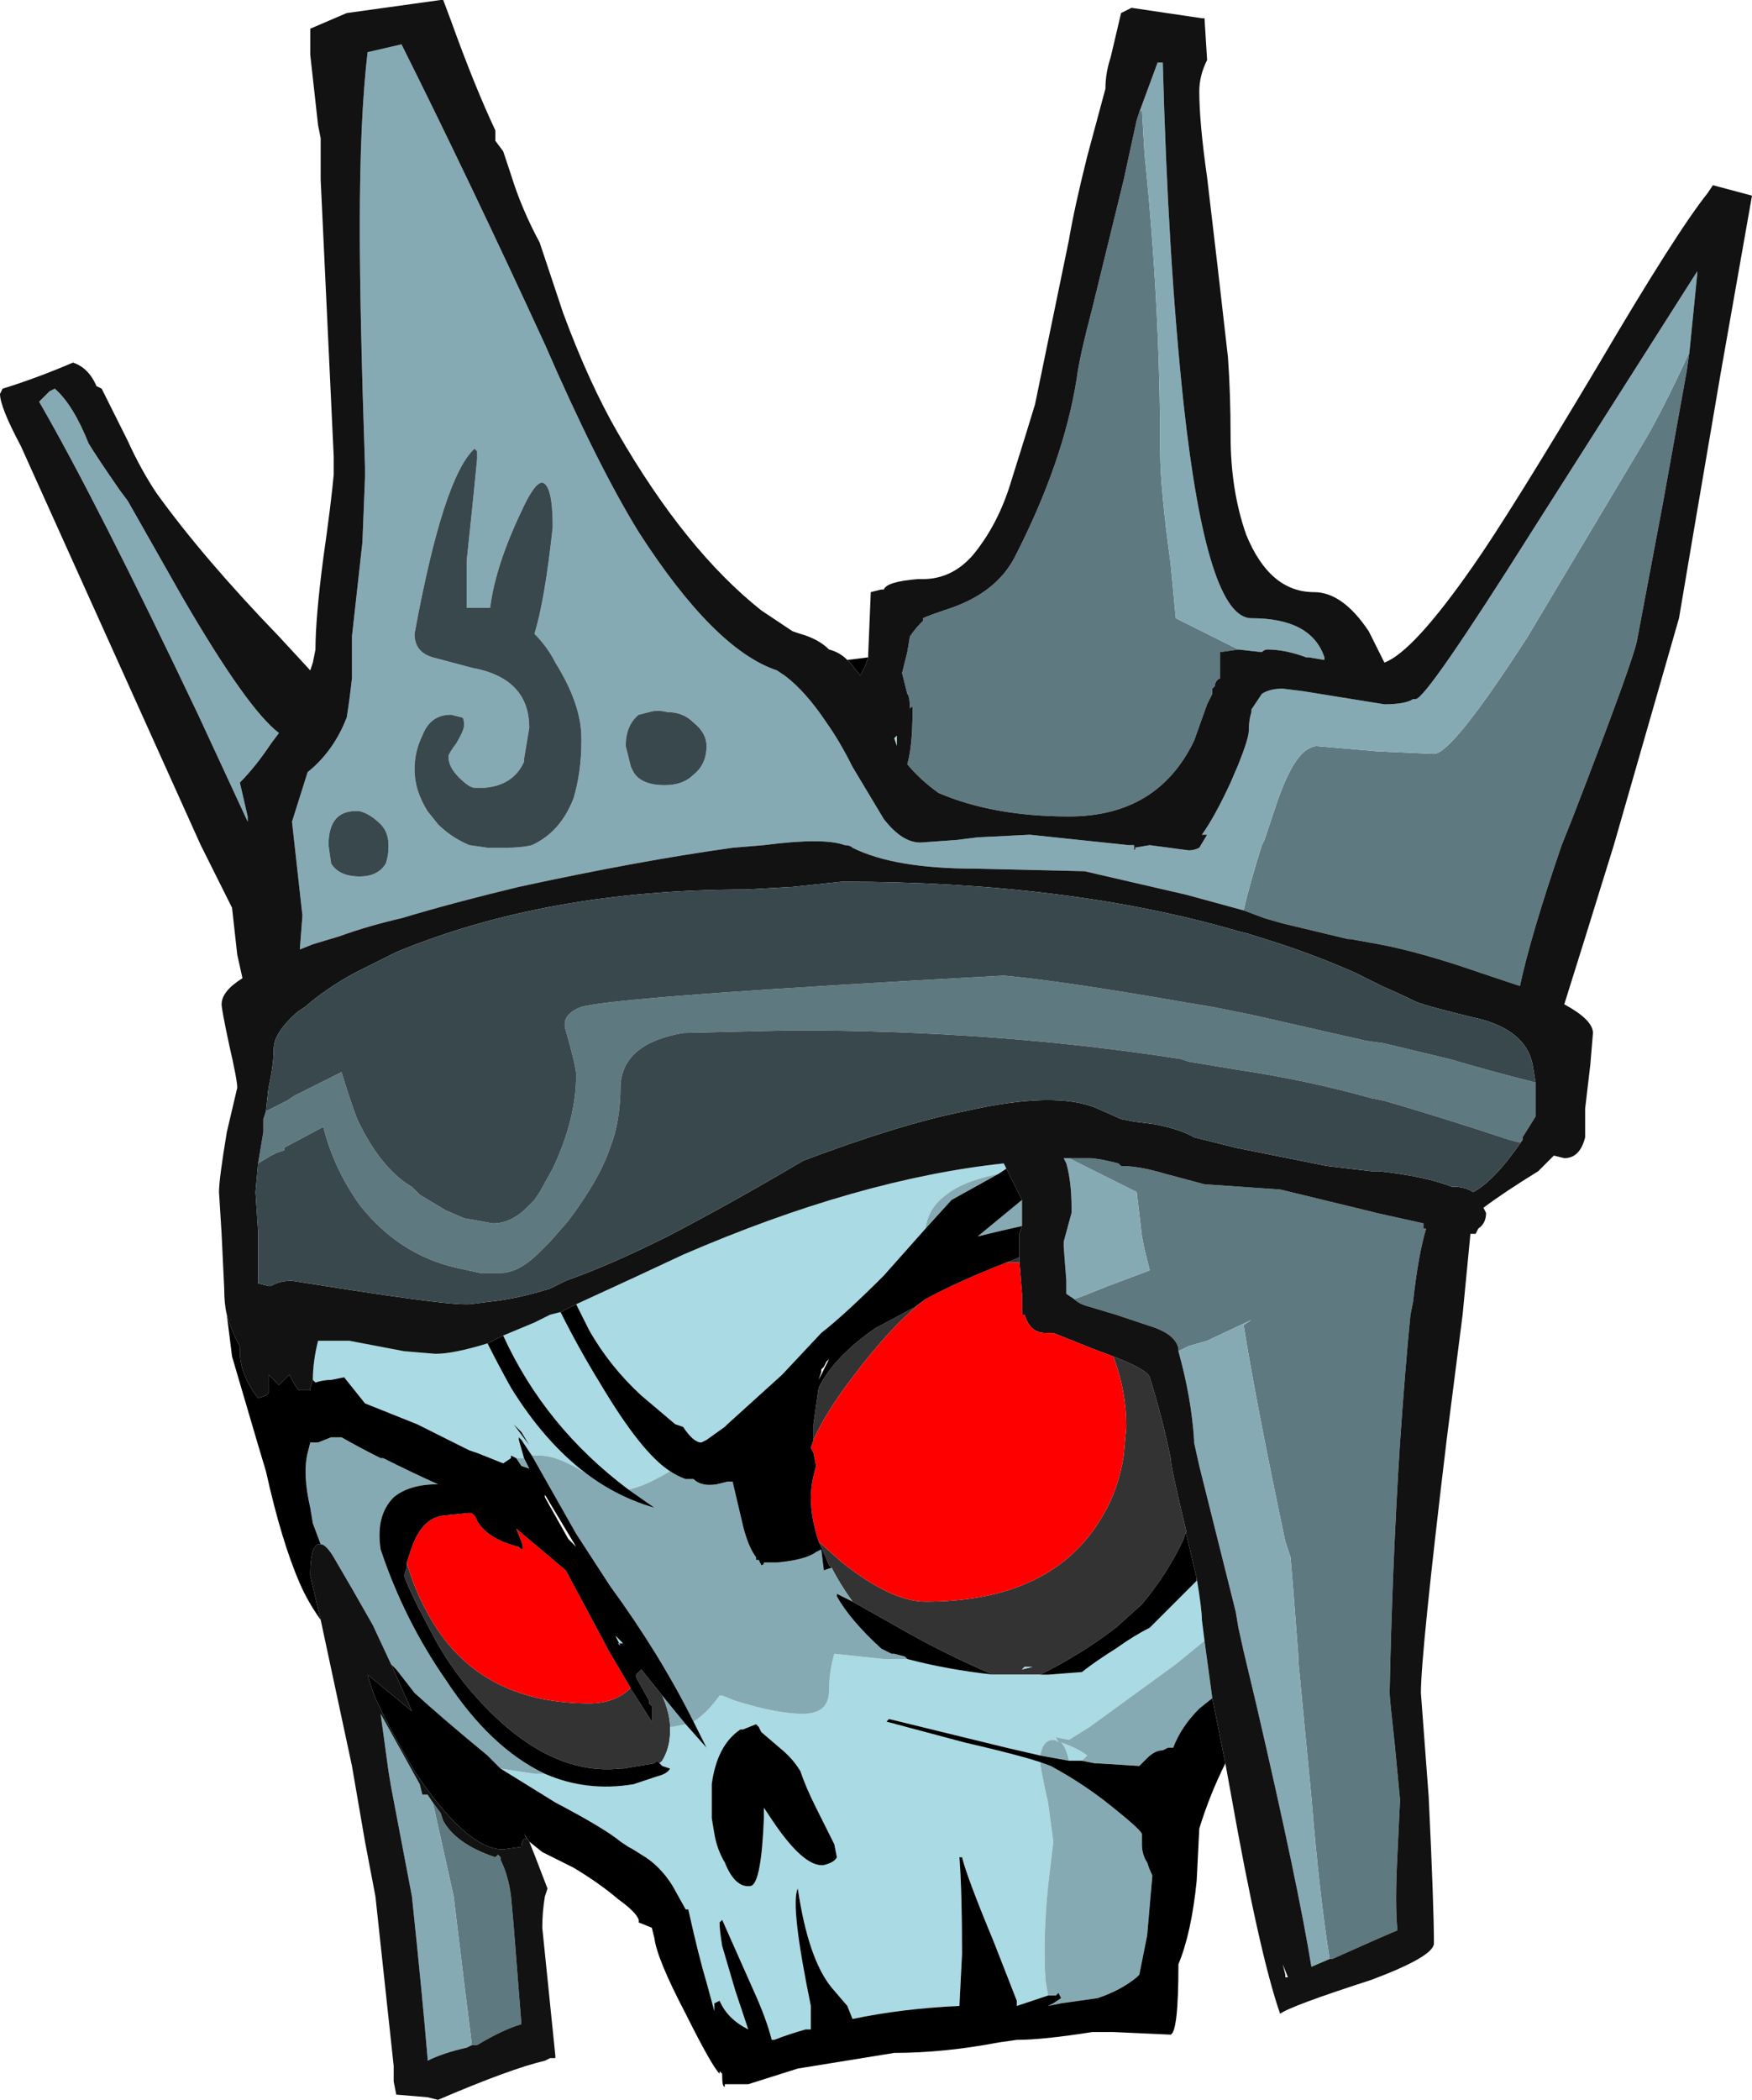 <?xml version="1.0" encoding="UTF-8" standalone="no"?>
<svg xmlns:ffdec="https://www.free-decompiler.com/flash" xmlns:xlink="http://www.w3.org/1999/xlink" ffdec:objectType="shape" height="40.25px" width="33.6px" xmlns="http://www.w3.org/2000/svg">
  <g transform="matrix(1.0, 0.0, 0.0, 1.0, 6.25, 3.15)">
    <path d="M13.3 20.95 L13.3 21.05 13.05 21.05 13.3 20.95 M15.1 22.85 Q15.75 23.1 15.8 23.25 16.05 24.05 16.2 24.8 16.2 24.95 16.5 26.2 L16.45 26.35 Q16.15 27.0 15.65 27.6 L15.15 28.05 Q14.5 28.55 13.7 28.95 L12.8 28.95 Q11.85 28.55 10.9 28.0 L10.1 27.55 Q9.85 27.2 9.7 26.9 L9.65 26.85 9.5 26.5 9.45 26.4 9.9 26.8 Q10.85 27.55 11.5 27.55 13.95 27.55 14.9 25.9 15.2 25.4 15.3 24.75 L15.35 24.2 Q15.35 23.5 15.1 22.85 M9.35 24.45 L9.35 24.15 9.45 23.45 Q9.75 22.85 10.55 22.3 L10.65 22.25 11.3 21.9 11.5 21.75 Q10.85 22.25 10.1 23.25 9.6 23.9 9.35 24.45 M6.4 30.65 L6.35 30.6 6.3 30.65 5.7 30.75 5.65 30.75 Q4.25 30.9 2.9 29.4 2.35 28.8 1.95 28.0 1.6 27.35 1.5 27.05 L1.55 26.9 1.55 26.8 Q1.75 27.5 2.15 28.1 3.1 29.5 5.05 29.5 5.55 29.5 5.85 29.2 L5.9 29.3 6.25 29.85 6.25 29.55 6.2 29.5 6.2 29.45 5.95 29.0 5.95 28.95 6.05 28.85 6.45 29.35 Q6.6 29.7 6.6 29.95 L6.6 30.05 Q6.6 30.35 6.45 30.6 L6.4 30.65 M13.4 28.8 L13.35 28.85 13.55 28.8 13.4 28.8" fill="#333333" fill-rule="evenodd" stroke="none"/>
    <path d="M-0.25 23.3 Q-0.25 22.95 -0.15 22.55 L0.45 22.55 1.5 22.75 2.1 22.8 Q2.45 22.8 3.1 22.6 3.3 23.0 3.55 23.45 4.2 24.5 5.0 25.1 4.45 24.75 4.1 24.75 L3.95 24.75 3.75 24.45 3.7 24.4 Q3.7 24.35 3.7 24.45 L3.8 24.8 3.65 24.8 3.55 24.75 3.55 24.8 3.4 24.9 2.9 24.7 2.75 24.65 Q2.35 24.45 1.75 24.15 L0.75 23.75 0.35 23.25 0.1 23.3 Q-0.05 23.3 -0.2 23.35 L-0.25 23.3 M3.4 22.45 L4.0 22.2 4.3 22.05 4.5 22.0 Q4.85 22.7 5.25 23.35 6.05 24.7 6.6 25.05 6.1 25.35 5.8 25.4 4.2 24.2 3.4 22.45 M4.8 21.85 Q6.0 21.3 6.85 20.9 10.2 19.45 13.0 19.15 L13.05 19.25 12.9 19.35 Q12.2 19.5 11.9 19.75 11.55 20.0 11.5 20.4 L10.7 21.3 Q9.95 22.05 9.5 22.4 L8.75 23.2 7.7 24.15 7.65 24.2 7.3 24.45 7.2 24.5 Q7.05 24.5 6.85 24.2 L6.7 24.15 6.05 23.6 Q5.45 23.05 5.05 22.35 L4.8 21.85 M16.7 27.1 Q16.8 27.7 16.8 27.9 L16.85 28.3 16.3 28.75 14.65 29.95 14.25 30.2 14.0 30.15 14.05 30.25 Q14.0 30.2 13.95 30.2 13.75 30.2 13.7 30.5 L13.05 30.35 10.8 29.8 10.75 29.85 12.25 30.25 Q13.55 30.55 13.9 30.7 L13.7 30.6 Q13.7 30.75 13.85 31.4 L13.95 32.15 13.85 33.0 Q13.75 34.0 13.8 34.8 L13.85 35.1 13.25 35.3 13.25 35.2 12.8 34.05 Q12.3 32.85 12.2 32.45 L12.15 32.45 Q12.2 33.1 12.2 34.3 L12.15 35.3 Q11.05 35.35 10.1 35.55 L10.0 35.3 9.7 34.95 Q9.25 34.4 9.05 33.05 8.9 33.35 9.3 35.3 L9.3 35.75 9.2 35.75 Q8.85 35.85 8.6 35.95 L8.55 35.95 Q8.45 35.55 8.2 35.0 L7.6 33.65 7.55 33.7 Q7.55 33.85 7.6 34.15 L7.85 35.0 8.1 35.75 Q7.7 35.55 7.55 35.2 L7.45 35.25 7.45 35.4 7.3 34.85 Q7.15 34.35 6.95 33.45 L6.9 33.45 6.65 33.0 Q6.4 32.6 6.05 32.4 5.9 32.3 5.8 32.25 L5.65 32.15 Q5.35 31.9 4.4 31.4 L3.35 30.75 4.0 30.85 4.2 30.85 Q5.0 31.2 5.9 31.05 L6.35 30.9 Q6.55 30.85 6.6 30.75 L6.45 30.7 6.4 30.65 6.45 30.6 Q6.6 30.35 6.6 30.05 L6.6 29.95 6.65 29.95 6.9 29.9 6.9 29.9 7.3 30.35 7.05 29.85 Q7.3 29.7 7.55 29.35 L7.6 29.35 7.85 29.45 Q8.65 29.7 9.15 29.7 9.65 29.7 9.65 29.25 9.65 28.9 9.75 28.55 L10.7 28.65 Q11.0 28.65 11.15 28.65 11.9 28.85 12.8 28.95 L13.7 28.95 13.85 28.95 14.5 28.9 Q14.75 28.7 15.15 28.45 15.5 28.2 15.8 28.05 L16.7 27.15 16.7 27.1 M10.95 11.0 L10.95 11.15 10.9 11.0 10.95 10.95 10.95 11.0 M3.9 24.55 L3.75 24.3 3.6 24.15 3.9 24.55 M2.15 25.3 L2.15 25.3 M14.25 30.6 Q14.2 30.35 14.1 30.25 14.4 30.35 14.6 30.5 L14.5 30.6 14.25 30.6 M13.4 28.8 L13.55 28.8 13.35 28.85 13.4 28.8 M13.85 35.3 L13.95 35.25 13.85 35.3 M9.1 30.8 Q8.95 30.55 8.7 30.35 L8.35 30.05 8.3 29.95 8.25 29.9 8.0 30.0 7.95 30.0 Q7.5 30.3 7.4 31.05 7.4 31.35 7.4 31.7 L7.45 32.0 Q7.5 32.3 7.65 32.55 7.85 33.05 8.15 33.0 8.35 32.95 8.4 31.7 L8.4 31.5 8.5 31.65 Q9.15 32.65 9.55 32.6 9.75 32.55 9.8 32.45 L9.75 32.2 9.4 31.5 Q9.2 31.1 9.1 30.8 M5.6 28.35 L5.65 28.4 5.55 28.2 5.7 28.35 5.6 28.35" fill="#aadae3" fill-rule="evenodd" stroke="none"/>
    <path d="M17.6 14.3 Q17.7 13.85 17.95 13.05 L18.0 12.95 18.25 12.2 Q18.55 11.35 18.85 11.2 18.95 11.15 19.0 11.15 L20.15 11.25 21.25 11.3 Q21.6 11.3 23.05 9.05 L25.2 5.45 Q25.6 4.8 26.15 3.6 L26.1 3.95 25.65 6.45 25.15 9.1 Q25.1 9.45 23.9 12.55 L23.7 13.05 Q23.1 14.8 22.9 15.75 L22.15 15.5 Q21.0 15.1 20.2 14.95 L19.65 14.85 19.6 14.85 18.35 14.55 18.0 14.45 17.6 14.3 M15.6 -1.0 L15.65 -1.05 15.7 -0.2 Q16.0 2.7 16.0 5.5 16.0 6.2 16.2 7.65 L16.3 8.7 Q16.6 8.85 17.0 9.05 L17.5 9.3 17.15 9.35 17.15 9.85 Q17.05 9.9 17.05 10.0 L17.0 10.05 17.0 10.15 16.9 10.35 16.65 11.05 Q15.95 12.5 14.25 12.5 12.8 12.5 11.75 12.05 11.4 11.8 11.15 11.5 11.25 11.15 11.25 10.5 L11.25 10.4 Q11.2 10.4 11.2 10.45 11.2 10.2 11.15 10.15 L11.05 9.75 11.15 9.35 11.2 9.05 Q11.3 8.9 11.45 8.75 L11.45 8.7 Q11.55 8.65 12.0 8.5 12.85 8.2 13.2 7.55 14.15 5.7 14.4 4.1 14.45 3.7 14.7 2.75 L15.3 0.3 15.55 -0.85 15.6 -1.0 M-1.15 18.15 L-0.75 17.95 -0.6 17.85 0.3 17.4 Q0.45 17.9 0.6 18.3 1.05 19.25 1.65 19.6 L1.8 19.75 2.3 20.05 2.65 20.2 3.2 20.3 Q3.55 20.3 3.85 20.0 L4.0 19.85 4.1 19.7 4.35 19.25 Q4.8 18.3 4.8 17.45 4.8 17.3 4.6 16.6 4.5 16.3 4.9 16.15 5.6 15.95 13.0 15.55 14.1 15.65 16.4 16.05 L17.0 16.15 17.75 16.3 19.95 16.8 20.3 16.85 21.55 17.15 Q22.4 17.4 23.2 17.6 L23.2 18.25 22.95 18.65 22.95 18.7 22.9 18.75 22.7 18.7 Q21.5 18.3 20.3 17.95 L20.05 17.9 Q18.8 17.55 17.45 17.35 L16.55 17.2 16.4 17.15 Q12.9 16.6 8.95 16.6 L6.85 16.65 Q5.7 16.85 5.65 17.65 5.65 18.35 5.45 18.85 5.25 19.45 4.65 20.25 L4.3 20.65 4.1 20.85 Q3.7 21.25 3.35 21.25 L2.95 21.25 2.5 21.15 Q1.4 20.9 0.65 19.95 0.15 19.25 -0.05 18.45 L-0.8 18.85 -0.8 18.9 -0.95 18.95 -1.05 19.0 -1.3 19.15 -1.2 18.55 -1.2 18.3 -1.15 18.15 M14.25 19.05 L14.65 19.05 Q14.8 19.05 15.2 19.15 L15.25 19.2 Q15.6 19.2 16.1 19.35 L16.85 19.55 18.3 19.65 19.95 20.05 20.15 20.1 21.05 20.3 21.05 20.4 21.1 20.4 Q20.95 20.9 20.85 21.8 L20.8 22.05 Q20.7 23.05 20.6 24.5 20.45 26.85 20.4 29.3 20.4 29.4 20.5 30.3 L20.6 31.35 20.55 32.4 Q20.5 33.35 20.55 33.85 L20.2 34.0 19.3 34.4 19.25 34.4 Q19.05 33.15 18.9 31.3 L18.65 28.7 18.65 28.6 18.55 27.3 18.5 26.7 18.4 26.4 Q17.85 23.8 17.6 22.25 L17.75 22.15 16.9 22.55 16.55 22.65 16.35 22.75 16.35 22.7 Q16.3 22.45 15.9 22.3 L15.15 22.05 14.65 21.9 Q14.45 21.85 14.35 21.75 L14.5 21.7 15.0 21.5 Q15.4 21.35 15.8 21.2 L15.7 20.8 15.65 20.55 15.55 19.7 14.25 19.05 M2.8 36.05 L2.65 34.85 2.45 33.2 2.05 31.4 2.2 31.6 2.25 31.75 Q2.5 32.2 3.25 32.45 L3.3 32.4 3.35 32.45 3.35 32.5 Q3.5 32.8 3.55 33.2 L3.6 33.75 3.75 35.65 Q3.4 35.75 2.9 36.05 L2.8 36.05" fill="#5f7980" fill-rule="evenodd" stroke="none"/>
    <path d="M17.6 14.3 L16.5 14.0 14.55 13.55 12.45 13.5 Q10.9 13.5 10.1 13.1 10.05 13.05 9.95 13.05 9.55 12.9 8.4 13.05 L7.8 13.1 Q6.0 13.35 3.7 13.85 2.45 14.15 1.45 14.45 0.8 14.6 0.25 14.8 L-0.25 14.95 -0.5 15.05 -0.45 14.4 -0.65 12.6 -0.35 11.65 Q0.15 11.25 0.4 10.6 0.45 10.3 0.5 9.85 L0.5 9.05 0.7 7.25 0.75 6.0 0.75 5.8 Q0.65 2.85 0.65 1.2 0.65 -0.9 0.8 -2.15 L1.45 -2.3 Q2.75 0.3 4.2 3.45 5.2 5.75 6.0 7.05 7.45 9.3 8.65 9.7 L8.8 9.8 Q9.2 10.1 9.6 10.7 9.85 11.05 10.1 11.55 10.55 12.3 10.7 12.55 11.05 13.0 11.4 13.0 L12.1 12.95 12.5 12.9 13.5 12.85 15.4 13.05 15.5 13.05 15.5 13.1 15.8 13.05 16.55 13.15 Q16.65 13.15 16.75 13.1 L16.9 12.85 16.8 12.85 Q17.05 12.5 17.35 11.85 L17.5 11.5 Q17.7 11.0 17.7 10.85 17.7 10.65 17.75 10.5 L17.75 10.45 17.95 10.15 Q18.1 10.05 18.35 10.05 L18.75 10.1 20.3 10.35 Q20.7 10.35 20.85 10.25 L20.9 10.25 Q21.1 10.25 23.15 7.0 L26.3 2.05 26.3 2.1 26.15 3.6 Q25.6 4.8 25.2 5.45 L23.05 9.05 Q21.6 11.3 21.25 11.3 L20.15 11.25 19.0 11.15 Q18.95 11.15 18.85 11.2 18.55 11.35 18.25 12.2 L18.0 12.95 17.95 13.05 Q17.7 13.85 17.6 14.3 M13.35 19.85 L13.35 20.35 Q12.9 20.45 12.5 20.55 L13.35 19.85 M16.85 28.3 L17.0 29.4 16.75 29.6 Q16.4 29.95 16.25 30.35 L16.15 30.35 16.05 30.4 Q15.9 30.4 15.75 30.55 L15.6 30.7 14.8 30.65 14.75 30.65 14.5 30.6 14.6 30.5 Q14.4 30.35 14.1 30.25 14.2 30.35 14.25 30.6 L13.7 30.5 Q13.75 30.2 13.95 30.2 14.0 30.2 14.05 30.25 L14.0 30.15 14.25 30.2 14.65 29.95 16.3 28.75 16.85 28.3 M15.6 -1.0 L15.95 -1.95 16.05 -1.95 Q16.15 1.8 16.45 4.6 16.9 8.7 17.75 8.7 18.9 8.7 19.15 9.45 L19.15 9.5 18.85 9.45 18.8 9.45 Q18.4 9.3 18.05 9.3 18.0 9.3 17.95 9.35 L17.5 9.3 17.0 9.05 Q16.6 8.85 16.3 8.7 L16.2 7.65 Q16.0 6.2 16.0 5.5 16.0 2.7 15.7 -0.2 L15.65 -1.05 15.6 -1.0 M15.5 13.15 Q15.55 13.1 15.5 13.1 15.5 13.2 15.5 13.15 M6.55 10.5 Q6.35 10.45 6.2 10.5 L6.0 10.55 Q5.75 10.75 5.75 11.15 L5.85 11.55 5.9 11.65 Q6.05 11.9 6.5 11.9 6.85 11.9 7.05 11.7 7.3 11.5 7.3 11.15 7.3 10.9 7.05 10.7 6.85 10.5 6.55 10.5 M1.2 13.1 L1.2 13.05 Q1.2 12.8 1.05 12.65 0.85 12.45 0.65 12.4 0.05 12.35 0.05 13.05 L0.1 13.4 Q0.25 13.65 0.65 13.65 1.0 13.65 1.15 13.4 1.2 13.25 1.2 13.1 M2.9 5.65 L2.9 5.5 2.85 5.45 Q2.25 6.0 1.7 9.0 1.7 9.35 2.05 9.45 L2.8 9.65 Q3.9 9.85 3.9 10.8 L3.8 11.4 3.8 11.45 Q3.6 11.9 3.05 11.95 L2.85 11.95 Q2.75 11.95 2.55 11.75 2.35 11.55 2.35 11.35 2.35 11.3 2.5 11.1 2.65 10.85 2.65 10.75 2.65 10.6 2.6 10.6 L2.4 10.55 Q2.0 10.55 1.85 10.95 1.7 11.25 1.7 11.6 1.7 12.0 1.95 12.4 L2.15 12.65 Q2.4 12.9 2.75 13.05 L3.1 13.1 3.45 13.1 Q3.75 13.1 3.95 13.05 4.5 12.8 4.75 12.15 4.9 11.65 4.9 11.05 L4.9 11.0 Q4.9 10.35 4.4 9.55 4.25 9.25 4.0 9.0 4.2 8.35 4.35 6.95 4.35 6.15 4.15 6.1 4.0 6.1 3.75 6.65 3.25 7.7 3.15 8.5 L2.7 8.5 2.7 7.6 2.8 6.65 2.9 5.65 M11.5 20.4 Q11.55 20.0 11.9 19.75 12.2 19.5 12.9 19.35 L12.0 19.85 11.5 20.4 M3.8 24.8 L3.9 25.0 3.75 24.95 3.65 24.8 3.8 24.8 M6.6 25.05 Q6.75 25.15 6.9 25.2 L7.05 25.2 Q7.2 25.35 7.5 25.3 L7.7 25.25 7.8 25.25 8.0 26.1 Q8.1 26.5 8.25 26.7 L8.25 26.75 8.3 26.75 8.35 26.85 Q8.4 26.85 8.4 26.8 L8.65 26.8 Q9.2 26.75 9.4 26.6 L9.5 26.55 9.55 26.95 9.7 26.9 Q9.85 27.2 10.1 27.55 L9.8 27.4 9.8 27.45 Q10.05 27.9 10.65 28.45 L10.85 28.55 10.9 28.55 11.1 28.6 11.15 28.65 Q11.0 28.65 10.7 28.65 L9.75 28.55 Q9.65 28.9 9.65 29.25 9.65 29.7 9.15 29.7 8.65 29.7 7.85 29.45 L7.6 29.35 7.55 29.35 Q7.3 29.7 7.05 29.85 6.4 28.55 5.45 27.25 L4.8 26.25 3.95 24.75 4.1 24.75 Q4.45 24.75 5.0 25.1 5.6 25.55 6.3 25.75 L5.8 25.4 Q6.1 25.35 6.6 25.05 M-0.1 26.45 L-0.25 26.05 -0.3 25.75 Q-0.45 25.1 -0.35 24.7 L-0.3 24.5 -0.15 24.5 0.1 24.4 0.3 24.4 Q0.65 24.6 1.05 24.8 L1.1 24.8 Q1.7 25.1 2.15 25.3 1.6 25.3 1.3 25.55 0.95 25.9 1.05 26.55 1.5 27.9 2.3 29.05 3.15 30.35 4.2 30.85 L4.0 30.85 3.35 30.75 3.1 30.5 Q2.25 29.8 1.7 29.3 L1.35 28.85 1.25 28.75 0.9 28.0 0.5 27.3 0.15 26.7 Q0.0 26.45 -0.1 26.45 M6.45 29.35 L6.9 29.9 6.65 29.95 6.6 29.95 Q6.6 29.7 6.45 29.35 M14.25 19.05 L15.55 19.7 15.65 20.55 15.7 20.8 15.8 21.2 Q15.4 21.35 15.0 21.5 L14.5 21.7 14.35 21.75 14.2 21.65 14.2 21.4 14.15 20.75 14.15 20.65 14.3 20.1 14.3 20.0 Q14.3 19.5 14.2 19.15 L14.15 19.05 14.25 19.05 M16.35 22.75 L16.55 22.65 16.9 22.55 17.75 22.15 17.6 22.25 Q17.85 23.8 18.4 26.4 L18.5 26.7 18.55 27.3 18.65 28.6 18.65 28.7 18.9 31.3 Q19.05 33.15 19.25 34.4 L18.9 34.55 Q18.65 33.0 17.85 29.55 L17.6 28.5 17.5 28.05 17.45 27.75 16.75 24.95 16.65 24.5 16.65 24.45 Q16.6 23.65 16.35 22.75 M13.9 30.7 Q14.55 31.05 15.1 31.5 15.6 31.9 15.65 32.0 L15.65 32.2 Q15.65 32.4 15.75 32.55 15.8 32.7 15.85 32.8 L15.75 33.95 15.6 34.7 15.55 34.75 Q15.25 35.0 14.8 35.15 L14.1 35.25 13.85 35.3 13.95 35.25 14.1 35.15 14.05 35.05 14.0 35.1 13.85 35.1 13.8 34.8 Q13.75 34.0 13.85 33.0 L13.95 32.15 13.85 31.4 Q13.7 30.75 13.7 30.6 L13.9 30.7 M2.8 36.05 L2.7 36.1 Q2.25 36.2 1.95 36.35 L1.95 36.3 Q1.85 35.1 1.65 33.2 L1.25 31.1 1.2 30.8 1.05 29.7 1.8 31.05 1.85 31.25 1.95 31.25 2.05 31.4 2.45 33.2 2.65 34.85 2.8 36.05 M-5.5 4.55 L-5.3 4.35 -5.2 4.3 Q-4.85 4.6 -4.55 5.35 -4.4 5.6 -3.95 6.25 L-3.8 6.45 -2.75 8.3 Q-1.5 10.45 -0.9 10.9 L-1.05 11.1 Q-1.35 11.55 -1.65 11.85 L-1.5 12.5 -1.5 12.6 -2.45 10.55 Q-4.4 6.45 -5.5 4.55" fill="#86aab3" fill-rule="evenodd" stroke="none"/>
    <path d="M26.15 3.6 L26.3 2.1 26.3 2.05 23.15 7.0 Q21.1 10.25 20.9 10.25 L20.85 10.25 Q20.7 10.35 20.3 10.35 L18.75 10.1 18.35 10.05 Q18.1 10.05 17.95 10.15 L17.75 10.45 17.75 10.5 Q17.7 10.65 17.7 10.85 17.7 11.0 17.5 11.5 L17.35 11.85 Q17.05 12.5 16.8 12.85 L16.9 12.85 16.75 13.1 Q16.65 13.15 16.55 13.15 L15.8 13.05 15.5 13.1 15.5 13.05 15.4 13.05 13.5 12.85 12.5 12.9 12.1 12.95 11.4 13.0 Q11.05 13.0 10.7 12.55 10.55 12.3 10.1 11.55 9.85 11.05 9.6 10.7 9.2 10.1 8.8 9.8 L8.65 9.7 Q7.45 9.3 6.0 7.05 5.2 5.75 4.2 3.45 2.75 0.3 1.45 -2.3 L0.8 -2.15 Q0.65 -0.9 0.65 1.2 0.65 2.85 0.75 5.8 L0.75 6.0 0.7 7.25 0.5 9.05 0.5 9.85 Q0.45 10.3 0.4 10.6 0.15 11.25 -0.35 11.65 L-0.65 12.6 -0.45 14.4 -0.5 15.05 -0.25 14.95 0.25 14.8 Q0.8 14.6 1.45 14.45 2.45 14.15 3.7 13.85 6.0 13.35 7.8 13.1 L8.4 13.05 Q9.55 12.9 9.95 13.05 10.05 13.05 10.1 13.1 10.9 13.5 12.45 13.5 L14.55 13.55 16.5 14.0 17.6 14.3 18.0 14.45 18.35 14.55 19.6 14.85 19.65 14.85 20.2 14.95 Q21.0 15.1 22.15 15.5 L22.9 15.75 Q23.1 14.8 23.7 13.05 L23.9 12.55 Q25.1 9.45 25.15 9.1 L25.65 6.45 26.1 3.95 26.15 3.6 M-1.9 22.05 Q-1.95 21.85 -1.95 21.55 L-2.0 20.5 -2.05 19.7 Q-2.05 19.45 -1.9 18.55 L-1.7 17.7 Q-1.7 17.55 -1.85 16.9 -2.0 16.2 -2.0 16.1 -2.0 15.85 -1.6 15.6 L-1.7 15.15 -1.8 14.25 -2.4 13.05 -5.85 5.4 Q-6.25 4.65 -6.25 4.4 L-6.2 4.3 Q-5.55 4.1 -4.85 3.8 -4.55 3.9 -4.4 4.25 L-4.3 4.3 -3.8 5.3 Q-3.55 5.85 -3.25 6.3 -2.35 7.55 -0.9 9.05 L-0.3 9.7 -0.25 9.55 -0.2 9.3 Q-0.2 8.7 -0.05 7.55 0.1 6.5 0.15 5.95 L0.15 5.6 -0.1 0.3 -0.1 -0.5 -0.15 -0.75 -0.3 -2.1 -0.3 -2.6 0.4 -2.9 2.2 -3.15 2.25 -3.15 2.4 -2.75 Q2.85 -1.5 3.25 -0.65 L3.25 -0.45 3.4 -0.25 3.55 0.2 Q3.75 0.85 4.1 1.5 L4.55 2.85 Q5.05 4.2 5.6 5.15 6.9 7.4 8.35 8.55 L8.95 8.95 9.1 9.0 Q9.45 9.1 9.65 9.3 9.85 9.35 10.0 9.5 L10.05 9.55 10.25 9.8 10.35 9.6 10.4 9.45 10.4 9.4 10.45 8.2 10.65 8.15 10.7 8.15 Q10.75 8.0 11.35 7.95 L11.45 7.95 Q12.0 7.95 12.4 7.5 12.9 6.9 13.15 6.05 13.45 5.1 13.6 4.6 L14.25 1.45 Q14.35 0.85 14.6 -0.15 L14.95 -1.45 Q14.95 -1.75 15.05 -2.05 L15.25 -2.9 15.45 -3.0 16.8 -2.8 16.85 -2.8 16.9 -2.0 Q16.75 -1.7 16.75 -1.4 16.75 -0.8 16.9 0.25 L17.1 1.95 17.3 3.7 Q17.35 4.4 17.35 5.2 17.35 6.25 17.65 7.1 18.1 8.2 18.95 8.2 19.5 8.2 20.0 8.95 20.2 9.35 20.3 9.55 20.85 9.35 22.0 7.7 22.7 6.7 24.4 3.85 25.9 1.3 26.5 0.55 L26.6 0.4 27.35 0.6 26.75 4.0 Q26.1 7.8 25.95 8.7 L24.7 13.05 Q24.05 15.15 23.75 16.1 24.3 16.4 24.3 16.65 L24.25 17.25 24.15 18.1 24.15 18.65 Q24.05 19.05 23.75 19.05 L23.55 19.0 Q23.4 19.15 23.25 19.3 22.6 19.7 22.2 20.0 L22.25 20.1 Q22.25 20.3 22.1 20.4 L22.05 20.5 21.95 20.5 21.8 22.05 21.5 24.4 Q21.0 28.55 21.0 29.3 L21.15 31.3 Q21.25 33.4 21.25 34.1 21.25 34.35 20.05 34.8 18.5 35.3 18.3 35.45 17.9 34.3 17.35 31.2 L17.25 30.65 17.0 29.4 16.85 28.3 16.8 27.9 Q16.8 27.7 16.7 27.1 L16.5 26.25 16.5 26.2 Q16.2 24.95 16.2 24.8 16.05 24.05 15.8 23.25 15.75 23.1 15.1 22.85 L14.7 22.7 Q14.2 22.5 13.95 22.4 L13.8 22.4 Q13.5 22.4 13.4 22.05 L13.35 22.05 13.35 21.65 13.3 21.05 13.3 20.95 13.3 20.5 13.35 20.35 13.35 19.85 13.05 19.25 13.0 19.15 Q10.2 19.45 6.85 20.9 6.0 21.3 4.8 21.85 L4.5 22.0 4.3 22.05 4.0 22.2 3.4 22.45 3.1 22.6 Q2.45 22.8 2.1 22.8 L1.5 22.75 0.45 22.55 -0.15 22.55 Q-0.25 22.95 -0.25 23.3 L-0.3 23.45 -0.3 23.5 -0.5 23.5 Q-0.55 23.5 -0.7 23.2 L-0.9 23.4 -1.1 23.2 -1.1 23.55 -1.15 23.6 -1.3 23.65 Q-1.65 23.2 -1.65 22.75 L-1.65 22.65 Q-1.8 22.4 -1.9 22.05 M17.5 9.3 L17.95 9.35 Q18.0 9.3 18.05 9.3 18.4 9.3 18.8 9.45 L18.85 9.45 19.15 9.5 19.15 9.45 Q18.9 8.7 17.75 8.7 16.9 8.7 16.45 4.6 16.15 1.8 16.05 -1.95 L15.95 -1.95 15.6 -1.0 15.55 -0.85 15.3 0.3 14.7 2.75 Q14.45 3.7 14.4 4.1 14.15 5.7 13.2 7.55 12.85 8.2 12.0 8.5 11.55 8.65 11.45 8.7 L11.45 8.75 Q11.3 8.9 11.2 9.05 L11.15 9.35 11.05 9.75 11.15 10.15 Q11.2 10.2 11.2 10.45 11.2 10.4 11.25 10.4 L11.25 10.5 Q11.25 11.15 11.15 11.5 11.4 11.8 11.75 12.05 12.8 12.5 14.25 12.5 15.95 12.5 16.65 11.05 L16.9 10.35 17.0 10.15 17.0 10.05 17.05 10.0 Q17.05 9.9 17.15 9.85 L17.15 9.35 17.5 9.3 M23.2 17.6 L23.15 17.3 Q23.05 16.65 22.2 16.4 21.15 16.15 20.9 16.05 20.6 15.9 20.25 15.75 L19.75 15.5 Q18.85 15.1 17.85 14.8 L17.7 14.75 17.5 14.7 Q14.25 13.75 9.9 13.75 L8.95 13.85 8.05 13.9 Q4.25 13.9 1.35 15.1 0.95 15.3 0.55 15.5 0.0 15.8 -0.4 16.15 L-0.55 16.25 Q-1.0 16.65 -1.0 16.95 -1.0 17.25 -1.1 17.7 L-1.15 18.15 -1.2 18.3 -1.2 18.55 -1.3 19.15 -1.35 19.7 -1.3 20.45 Q-1.3 21.1 -1.3 21.45 L-1.1 21.5 -1.05 21.5 Q-0.9 21.4 -0.65 21.4 2.15 21.85 2.65 21.85 L2.75 21.85 3.15 21.8 Q3.65 21.75 4.3 21.55 L4.6 21.4 Q5.45 21.1 6.55 20.55 7.8 19.9 9.15 19.1 11.0 18.4 12.25 18.15 14.0 17.75 14.8 18.1 L15.25 18.3 15.5 18.35 15.9 18.4 Q16.4 18.5 16.65 18.65 L17.45 18.85 19.2 19.2 20.05 19.3 20.2 19.3 Q21.1 19.4 21.6 19.6 L21.65 19.6 Q21.85 19.6 22.0 19.7 22.4 19.5 22.95 18.7 L22.95 18.65 23.2 18.25 23.2 17.6 M15.5 13.15 Q15.5 13.2 15.5 13.1 15.55 13.1 15.5 13.15 M10.95 11.0 L10.95 10.95 10.9 11.0 10.95 11.15 10.95 11.0 M-0.1 26.45 Q0.0 26.45 0.15 26.7 L0.5 27.3 0.9 28.0 1.25 28.75 1.65 29.65 0.8 28.95 Q0.85 29.15 0.95 29.4 1.2 29.95 1.7 30.8 2.7 32.3 3.4 32.3 L3.75 32.25 Q3.75 32.15 3.8 32.1 L3.85 32.1 3.8 32.0 3.9 32.15 4.0 32.4 4.25 33.05 4.2 33.2 Q4.15 33.5 4.15 33.8 L4.4 36.25 4.4 36.3 4.3 36.3 4.2 36.35 Q3.55 36.5 2.15 37.1 L1.95 37.05 1.35 37.0 1.3 36.75 1.3 36.45 0.95 33.2 0.75 32.15 0.5 30.7 -0.1 27.9 -0.3 27.05 Q-0.3 26.5 -0.15 26.45 L-0.1 26.45 M19.25 34.4 L19.3 34.4 20.2 34.0 20.55 33.85 Q20.5 33.35 20.55 32.4 L20.6 31.35 20.5 30.3 Q20.4 29.4 20.4 29.3 20.45 26.85 20.6 24.5 20.7 23.05 20.8 22.05 L20.85 21.8 Q20.95 20.9 21.1 20.4 L21.05 20.4 21.05 20.3 20.15 20.1 19.95 20.05 18.3 19.65 16.85 19.55 16.1 19.35 Q15.6 19.2 15.25 19.2 L15.2 19.15 Q14.8 19.05 14.65 19.05 L14.25 19.05 14.15 19.05 14.2 19.15 Q14.3 19.5 14.3 20.0 L14.3 20.1 14.15 20.65 14.15 20.75 14.2 21.4 14.2 21.65 14.35 21.75 Q14.45 21.85 14.65 21.9 L15.15 22.05 15.9 22.3 Q16.3 22.45 16.35 22.7 L16.35 22.75 Q16.6 23.65 16.65 24.45 L16.65 24.5 16.75 24.95 17.45 27.75 17.5 28.05 17.6 28.5 17.85 29.55 Q18.65 33.0 18.9 34.55 L19.25 34.4 M18.45 34.75 L18.35 34.5 18.4 34.7 18.4 34.75 18.45 34.75 M2.05 31.4 L1.95 31.25 1.85 31.25 1.8 31.05 1.05 29.7 1.2 30.8 1.25 31.1 1.65 33.2 Q1.85 35.1 1.95 36.3 L1.95 36.35 Q2.25 36.2 2.7 36.1 L2.8 36.05 2.9 36.05 Q3.4 35.75 3.75 35.65 L3.6 33.75 3.55 33.2 Q3.5 32.8 3.35 32.5 L3.35 32.45 3.3 32.4 3.25 32.45 Q2.5 32.2 2.25 31.75 L2.2 31.6 2.05 31.4 M-5.5 4.55 Q-4.4 6.45 -2.45 10.55 L-1.5 12.6 -1.5 12.5 -1.65 11.85 Q-1.35 11.55 -1.05 11.1 L-0.9 10.9 Q-1.5 10.45 -2.75 8.3 L-3.8 6.45 -3.95 6.25 Q-4.4 5.6 -4.55 5.35 -4.85 4.6 -5.2 4.3 L-5.3 4.35 -5.5 4.55" fill="#121212" fill-rule="evenodd" stroke="none"/>
    <path d="M-1.15 18.15 L-1.1 17.7 Q-1.0 17.25 -1.0 16.95 -1.0 16.65 -0.55 16.25 L-0.4 16.15 Q0.0 15.8 0.55 15.5 0.95 15.3 1.35 15.1 4.25 13.9 8.05 13.9 L8.95 13.85 9.9 13.75 Q14.25 13.75 17.5 14.7 L17.7 14.75 17.85 14.8 Q18.85 15.1 19.75 15.5 L20.25 15.75 Q20.6 15.9 20.9 16.05 21.15 16.15 22.2 16.4 23.05 16.65 23.15 17.3 L23.2 17.6 Q22.4 17.4 21.55 17.15 L20.3 16.85 19.95 16.8 17.75 16.3 17.0 16.15 16.4 16.05 Q14.1 15.65 13.0 15.55 5.6 15.95 4.9 16.15 4.5 16.3 4.6 16.6 4.8 17.3 4.8 17.45 4.8 18.3 4.35 19.25 L4.1 19.7 4.0 19.85 3.85 20.0 Q3.55 20.3 3.2 20.3 L2.65 20.2 2.3 20.05 1.8 19.75 1.65 19.6 Q1.05 19.25 0.6 18.3 0.45 17.9 0.3 17.4 L-0.6 17.85 -0.75 17.95 -1.15 18.15 M22.95 18.7 Q22.4 19.5 22.0 19.7 21.85 19.6 21.65 19.6 L21.6 19.6 Q21.1 19.4 20.2 19.3 L20.05 19.3 19.2 19.2 17.45 18.85 16.65 18.65 Q16.4 18.5 15.9 18.4 L15.5 18.35 15.25 18.3 14.8 18.1 Q14.0 17.75 12.25 18.15 11.0 18.4 9.15 19.1 7.8 19.9 6.55 20.55 5.45 21.1 4.6 21.4 L4.3 21.55 Q3.65 21.75 3.15 21.8 L2.75 21.85 2.65 21.85 Q2.15 21.85 -0.65 21.4 -0.9 21.4 -1.05 21.5 L-1.1 21.5 -1.3 21.45 Q-1.3 21.1 -1.3 20.45 L-1.35 19.7 -1.3 19.15 -1.05 19.0 -0.95 18.95 -0.8 18.9 -0.8 18.85 -0.05 18.45 Q0.15 19.25 0.65 19.95 1.4 20.9 2.5 21.15 L2.95 21.25 3.35 21.25 Q3.7 21.25 4.1 20.85 L4.3 20.65 4.65 20.25 Q5.25 19.45 5.45 18.85 5.65 18.35 5.65 17.65 5.7 16.85 6.85 16.65 L8.95 16.6 Q12.9 16.6 16.4 17.15 L16.55 17.2 17.45 17.35 Q18.8 17.55 20.05 17.9 L20.3 17.95 Q21.5 18.3 22.7 18.7 L22.9 18.75 22.95 18.7 M2.9 5.65 L2.8 6.65 2.7 7.6 2.7 8.5 3.15 8.5 Q3.25 7.7 3.75 6.65 4.0 6.1 4.15 6.1 4.35 6.15 4.35 6.95 4.2 8.35 4.0 9.0 4.25 9.25 4.4 9.55 4.9 10.35 4.9 11.0 L4.9 11.05 Q4.9 11.65 4.75 12.15 4.5 12.8 3.95 13.05 3.75 13.1 3.45 13.1 L3.1 13.1 2.75 13.05 Q2.4 12.9 2.15 12.65 L1.95 12.4 Q1.7 12.0 1.7 11.6 1.7 11.25 1.85 10.95 2.0 10.55 2.4 10.55 L2.6 10.6 Q2.65 10.6 2.65 10.75 2.65 10.85 2.5 11.1 2.35 11.3 2.35 11.35 2.35 11.55 2.55 11.75 2.75 11.95 2.85 11.95 L3.05 11.95 Q3.6 11.9 3.8 11.45 L3.8 11.4 3.9 10.8 Q3.9 9.85 2.8 9.65 L2.05 9.45 Q1.7 9.35 1.7 9.0 2.25 6.0 2.85 5.45 L2.9 5.5 2.9 5.65 M1.2 13.1 Q1.2 13.25 1.15 13.4 1.0 13.65 0.65 13.65 0.25 13.65 0.1 13.4 L0.05 13.05 Q0.05 12.35 0.65 12.4 0.85 12.45 1.05 12.65 1.2 12.8 1.2 13.05 L1.2 13.1 M6.55 10.5 Q6.85 10.5 7.05 10.7 7.3 10.9 7.3 11.15 7.3 11.5 7.05 11.7 6.85 11.9 6.5 11.9 6.05 11.9 5.9 11.65 L5.85 11.55 5.75 11.15 Q5.75 10.75 6.0 10.55 L6.2 10.5 Q6.35 10.45 6.55 10.5" fill="#39484d" fill-rule="evenodd" stroke="none"/>
    <path d="M13.3 21.05 L13.35 21.65 13.35 22.05 13.4 22.05 Q13.5 22.4 13.8 22.4 L13.95 22.4 Q14.2 22.5 14.7 22.7 L15.1 22.85 Q15.35 23.5 15.35 24.2 L15.3 24.75 Q15.2 25.4 14.9 25.9 13.95 27.55 11.5 27.55 10.85 27.55 9.9 26.8 L9.45 26.4 9.45 26.4 Q9.3 25.95 9.3 25.55 9.3 25.3 9.4 24.95 L9.35 24.7 9.3 24.6 9.35 24.45 Q9.6 23.9 10.1 23.25 10.85 22.25 11.5 21.75 12.15 21.4 13.05 21.05 L13.3 21.05 M1.55 26.8 L1.65 26.5 Q1.85 25.95 2.25 25.9 L2.75 25.85 Q2.85 25.85 2.9 26.0 3.1 26.35 3.7 26.5 L3.75 26.55 Q3.8 26.55 3.75 26.4 L3.65 26.15 4.6 26.95 5.35 28.35 5.4 28.45 5.9 29.3 5.85 29.2 Q5.55 29.5 5.05 29.5 3.1 29.5 2.15 28.1 1.75 27.5 1.55 26.8" fill="#ff0000" fill-rule="evenodd" stroke="none"/>
    <path d="M-1.9 22.05 Q-1.8 22.4 -1.65 22.65 L-1.65 22.75 Q-1.65 23.2 -1.3 23.65 L-1.15 23.6 -1.1 23.55 -1.1 23.2 -0.9 23.4 -0.7 23.2 Q-0.55 23.5 -0.5 23.5 L-0.3 23.5 -0.3 23.45 -0.25 23.3 -0.2 23.35 Q-0.05 23.3 0.1 23.3 L0.35 23.25 0.75 23.75 1.75 24.15 Q2.35 24.45 2.75 24.65 L2.9 24.7 3.4 24.9 3.55 24.8 3.55 24.75 3.65 24.8 3.75 24.95 3.9 25.0 3.8 24.8 3.7 24.45 Q3.7 24.35 3.7 24.4 L3.75 24.45 3.95 24.75 4.8 26.25 5.45 27.25 Q6.4 28.55 7.05 29.85 L7.3 30.35 6.9 29.9 6.45 29.35 6.05 28.85 5.95 28.95 5.95 29.0 6.2 29.45 6.2 29.5 6.25 29.55 6.25 29.85 5.9 29.3 5.4 28.45 5.35 28.35 4.6 26.95 3.65 26.15 3.75 26.4 Q3.8 26.55 3.75 26.55 L3.7 26.5 Q3.1 26.35 2.9 26.0 2.85 25.85 2.75 25.85 L2.25 25.9 Q1.85 25.95 1.65 26.5 L1.55 26.8 1.55 26.9 1.5 27.05 Q1.6 27.35 1.95 28.0 2.35 28.8 2.9 29.4 4.25 30.9 5.65 30.75 L5.7 30.75 6.3 30.65 6.35 30.6 6.4 30.65 6.45 30.7 6.6 30.75 Q6.55 30.85 6.35 30.9 L5.9 31.05 Q5.0 31.2 4.2 30.85 3.15 30.35 2.3 29.05 1.5 27.9 1.05 26.55 0.95 25.9 1.3 25.55 1.6 25.3 2.15 25.3 1.7 25.1 1.1 24.8 L1.05 24.8 Q0.65 24.6 0.3 24.4 L0.1 24.4 -0.15 24.5 -0.3 24.5 -0.35 24.7 Q-0.45 25.1 -0.3 25.75 L-0.25 26.05 -0.1 26.45 -0.15 26.45 Q-0.3 26.5 -0.3 27.05 L-0.1 27.9 Q-0.35 27.55 -0.5 27.2 -0.85 26.4 -1.15 25.05 L-1.3 24.55 -1.8 22.85 -1.9 22.05 M3.1 22.6 L3.4 22.45 Q4.2 24.2 5.8 25.4 L6.3 25.75 Q5.6 25.55 5.0 25.1 4.2 24.5 3.55 23.45 3.3 23.0 3.1 22.6 M4.5 22.0 L4.8 21.85 5.05 22.35 Q5.45 23.05 6.05 23.6 L6.7 24.15 6.85 24.2 Q7.05 24.5 7.2 24.5 L7.3 24.45 7.65 24.2 7.7 24.15 8.75 23.2 9.5 22.4 Q9.95 22.05 10.7 21.3 L11.5 20.4 12.0 19.85 12.9 19.35 13.05 19.25 13.35 19.85 12.5 20.55 Q12.9 20.45 13.35 20.35 L13.3 20.5 13.3 20.95 13.05 21.05 Q12.15 21.4 11.5 21.75 L11.3 21.9 10.65 22.25 10.55 22.3 Q9.75 22.85 9.45 23.45 L9.35 24.15 9.35 24.45 9.3 24.6 9.35 24.7 9.4 24.95 Q9.3 25.3 9.3 25.55 9.3 25.95 9.45 26.4 L9.45 26.4 9.5 26.5 9.65 26.85 9.7 26.9 9.55 26.95 9.5 26.55 9.4 26.6 Q9.2 26.75 8.65 26.8 L8.4 26.8 Q8.4 26.85 8.35 26.85 L8.3 26.75 8.25 26.75 8.25 26.7 Q8.1 26.5 8.0 26.1 L7.8 25.25 7.7 25.25 7.5 25.3 Q7.2 25.35 7.05 25.2 L6.9 25.2 Q6.75 25.15 6.6 25.05 6.05 24.7 5.25 23.35 4.85 22.7 4.5 22.0 M16.5 26.2 L16.5 26.25 16.7 27.1 16.7 27.15 15.8 28.05 Q15.5 28.2 15.15 28.45 14.75 28.7 14.5 28.9 L13.85 28.95 13.7 28.95 Q14.5 28.55 15.15 28.05 L15.65 27.6 Q16.15 27.0 16.45 26.35 L16.5 26.2 M17.0 29.4 L17.25 30.65 Q16.95 31.25 16.75 31.9 L16.7 32.9 Q16.6 33.9 16.35 34.5 16.35 35.8 16.2 35.85 L15.1 35.8 14.7 35.8 Q13.75 35.95 13.25 35.95 L12.9 36.0 Q11.85 36.2 10.9 36.2 L9.05 36.5 8.1 36.8 7.65 36.8 7.65 36.85 Q7.6 36.85 7.6 36.65 L7.6 36.6 7.55 36.55 7.55 36.6 Q7.4 36.45 6.9 35.45 6.35 34.4 6.3 34.0 L6.25 33.8 6.0 33.7 6.0 33.65 Q5.95 33.5 5.6 33.25 5.25 32.95 4.75 32.65 L4.15 32.35 3.9 32.15 3.8 32.0 3.85 32.1 3.8 32.1 Q3.75 32.15 3.75 32.25 L3.4 32.3 Q2.7 32.3 1.7 30.8 1.2 29.95 0.95 29.4 0.85 29.15 0.8 28.95 L1.65 29.65 1.25 28.75 1.35 28.85 1.7 29.3 Q2.25 29.8 3.1 30.5 L3.35 30.75 4.4 31.4 Q5.35 31.9 5.65 32.15 L5.8 32.25 Q5.9 32.3 6.05 32.4 6.4 32.6 6.65 33.0 L6.9 33.45 6.95 33.45 Q7.15 34.35 7.3 34.85 L7.45 35.4 7.45 35.25 7.55 35.2 Q7.7 35.55 8.1 35.75 L7.85 35.0 7.6 34.15 Q7.55 33.85 7.55 33.7 L7.6 33.65 8.2 35.0 Q8.45 35.55 8.55 35.95 L8.6 35.95 Q8.85 35.85 9.2 35.75 L9.3 35.75 9.3 35.3 Q8.9 33.35 9.05 33.05 9.25 34.4 9.7 34.95 L10.0 35.3 10.1 35.55 Q11.05 35.35 12.15 35.3 L12.2 34.3 Q12.2 33.1 12.15 32.45 L12.2 32.45 Q12.3 32.85 12.8 34.05 L13.25 35.2 13.25 35.3 13.85 35.1 14.0 35.1 14.05 35.05 14.1 35.15 13.95 35.25 13.85 35.3 14.1 35.25 14.8 35.15 Q15.25 35.0 15.55 34.75 L15.6 34.7 15.75 33.95 15.85 32.8 Q15.8 32.7 15.75 32.55 15.65 32.4 15.65 32.2 L15.65 32.0 Q15.6 31.9 15.1 31.5 14.55 31.05 13.9 30.7 13.55 30.55 12.25 30.25 L10.75 29.85 10.8 29.8 13.05 30.35 13.7 30.5 14.25 30.6 14.5 30.6 14.75 30.65 14.8 30.65 15.6 30.7 15.75 30.55 Q15.9 30.4 16.05 30.4 L16.15 30.35 16.25 30.35 Q16.4 29.95 16.75 29.6 L17.0 29.4 M10.4 9.45 L10.35 9.6 10.25 9.8 10.05 9.55 10.0 9.5 10.4 9.45 M3.9 24.55 L3.6 24.15 3.75 24.3 3.9 24.55 M2.15 25.3 L2.15 25.3 M6.9 29.9 L6.9 29.9 M4.8 26.5 L4.2 25.5 4.2 25.55 4.65 26.35 4.8 26.5 M9.6 22.95 L9.55 23.05 9.5 23.1 9.5 23.15 9.45 23.3 9.65 22.9 9.6 22.95 M11.15 28.65 L11.1 28.6 10.9 28.55 10.85 28.55 10.65 28.45 Q10.05 27.9 9.8 27.45 L9.8 27.4 10.1 27.55 10.9 28.0 Q11.85 28.55 12.8 28.95 11.9 28.85 11.15 28.65 M9.1 30.8 Q9.2 31.1 9.4 31.5 L9.75 32.2 9.8 32.45 Q9.75 32.55 9.55 32.6 9.15 32.65 8.5 31.65 L8.4 31.5 8.4 31.7 Q8.35 32.95 8.15 33.0 7.85 33.05 7.65 32.55 7.5 32.3 7.45 32.0 L7.4 31.7 Q7.4 31.35 7.4 31.05 7.5 30.3 7.95 30.0 L8.0 30.0 8.25 29.9 8.3 29.95 8.35 30.05 8.7 30.35 Q8.95 30.55 9.1 30.8 M5.6 28.35 L5.7 28.35 5.55 28.2 5.65 28.4 5.6 28.35" fill="#000000" fill-rule="evenodd" stroke="none"/>
  </g>
</svg>
